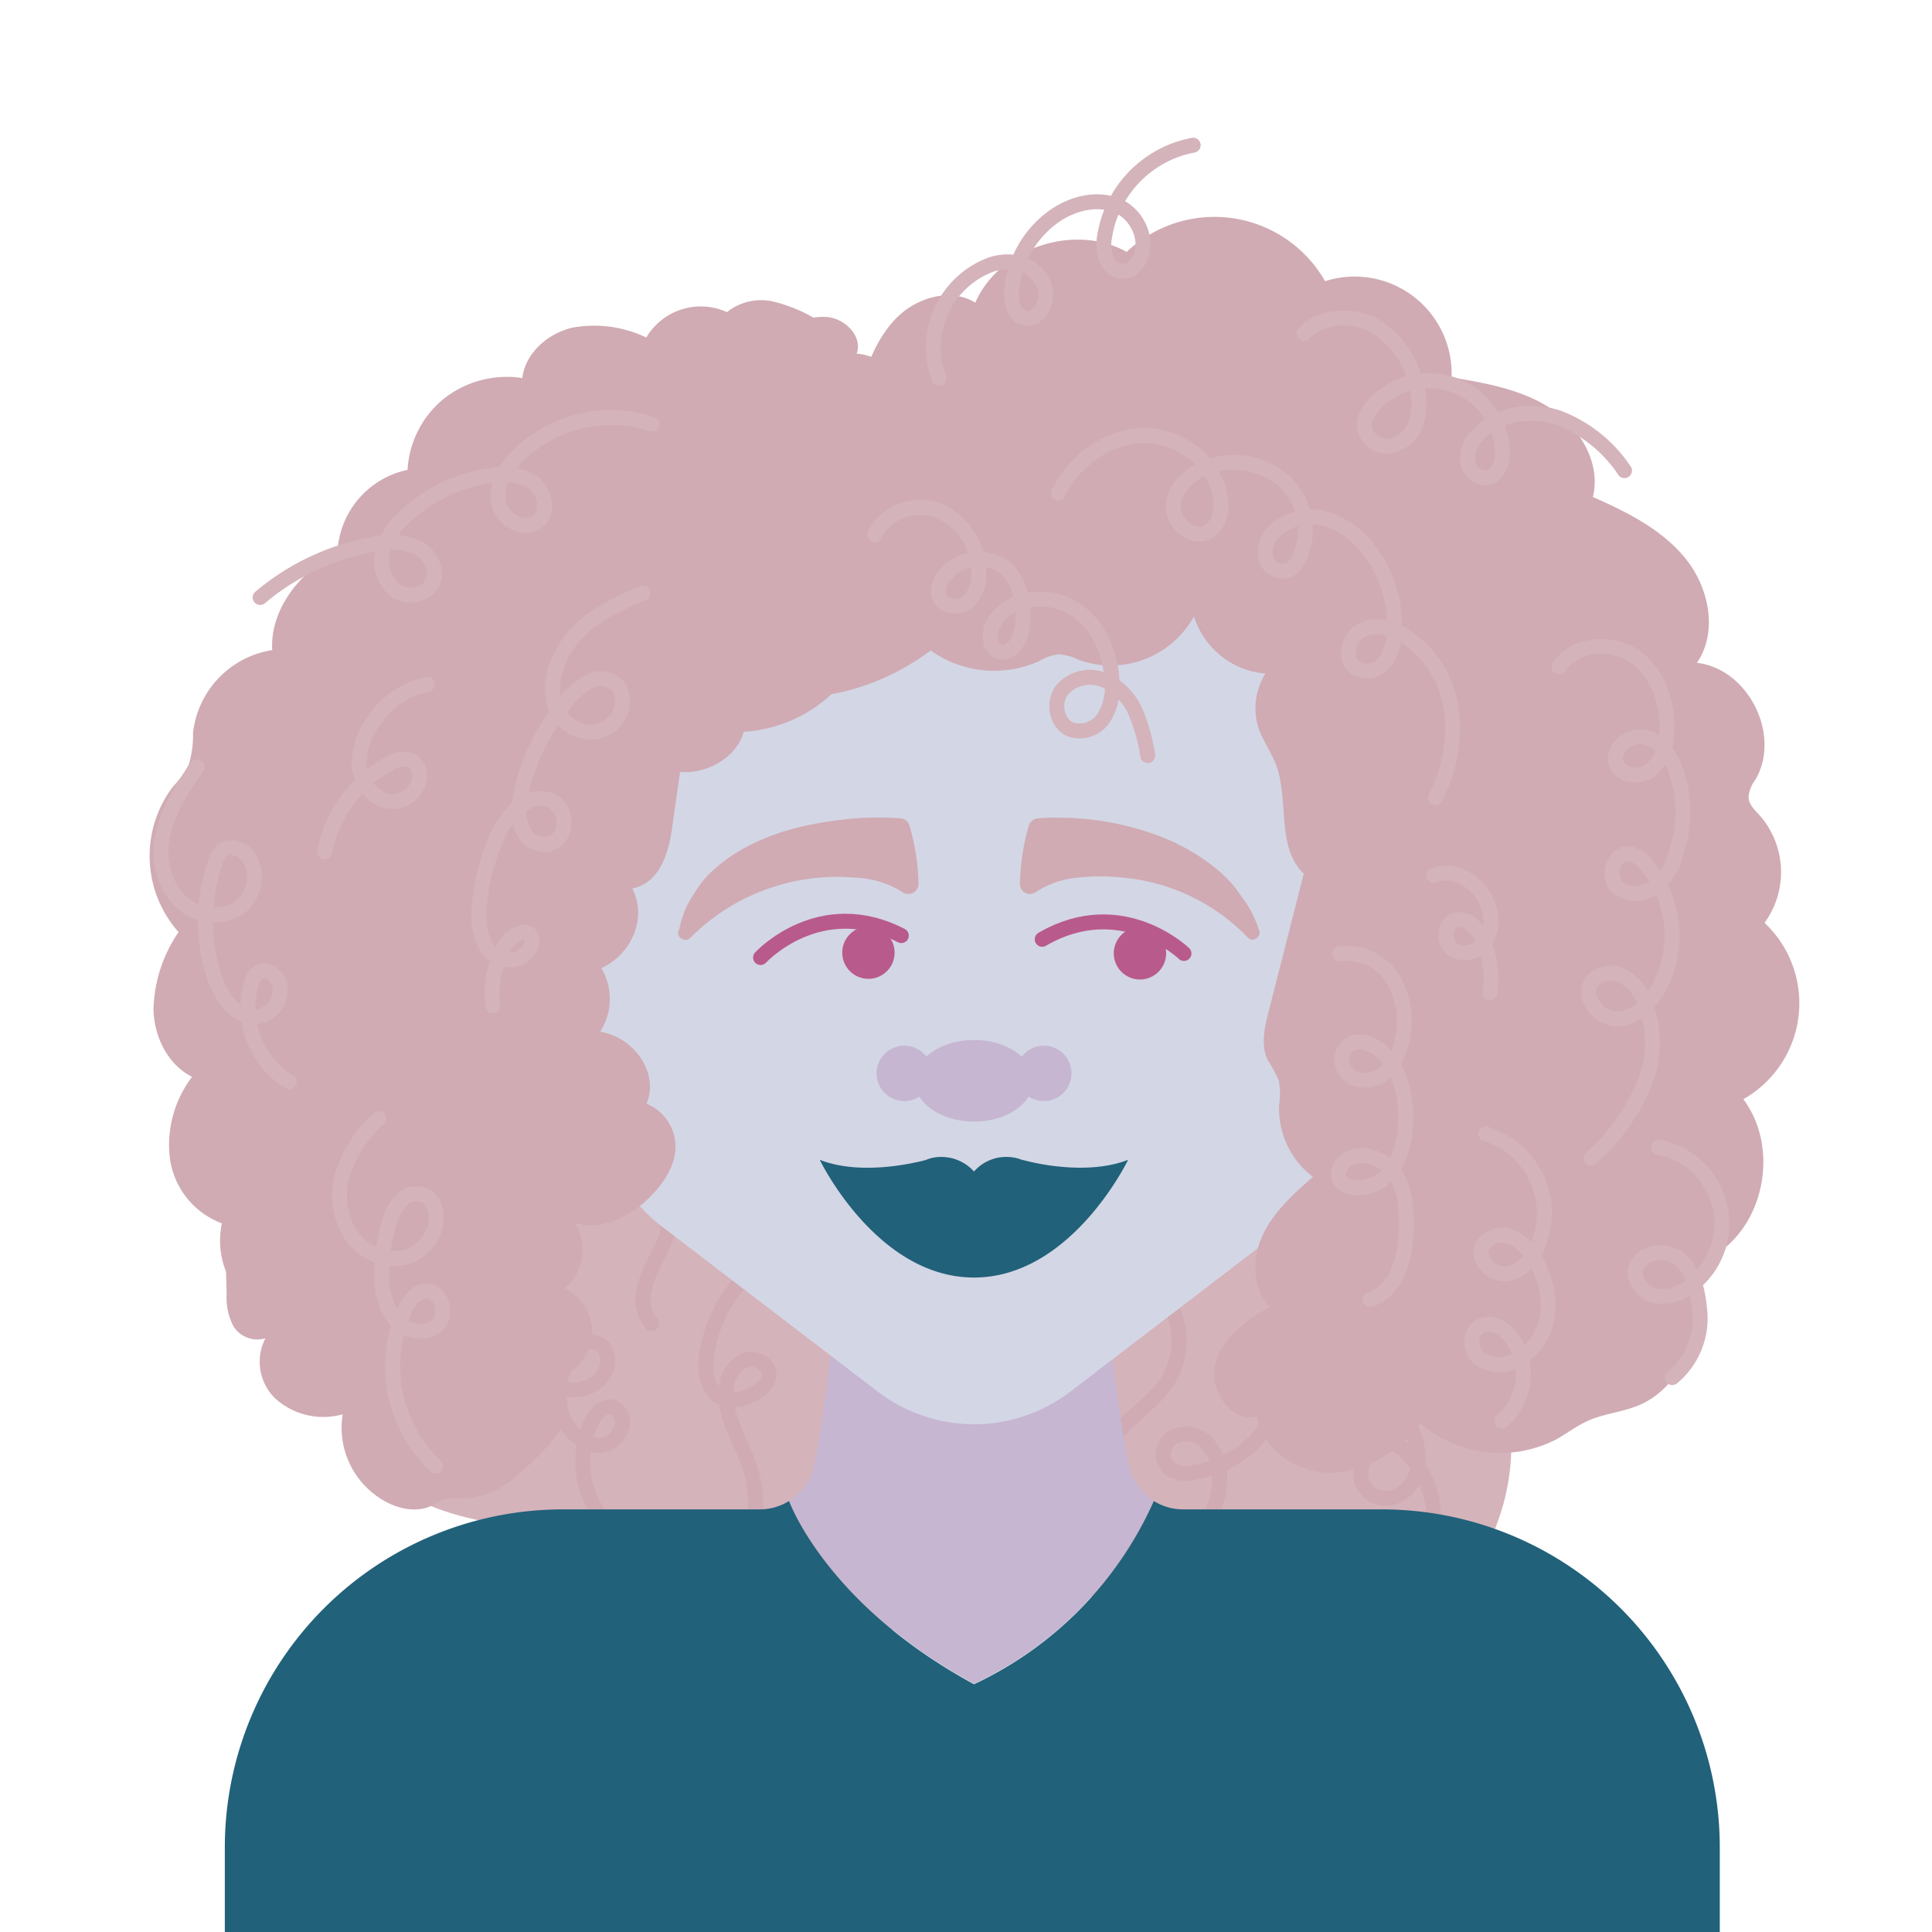 <svg xmlns="http://www.w3.org/2000/svg" viewBox="0 0 256 256"><defs><style>.cls-1{fill:#d5b3ba;}.cls-2,.cls-7,.cls-8{fill:none;stroke-linecap:round;stroke-linejoin:round;stroke-width:1.98px;}.cls-2{stroke:#d0abb3;}.cls-3{fill:#c6b6d1;}.cls-4{fill:#21617a;}.cls-5{fill:#d3d6e5;}.cls-6{fill:#d0abb3;}.cls-7{stroke:#d4b3ba;}.cls-8{stroke:#b95a8c;}.cls-9{fill:#b95a8c;}</style></defs><g id="Layer_7" data-name="Layer 7"><path class="cls-1" d="M48.85,188.11c-1,3.32,1,6.89,4.15,9.19s7.28,3.53,11.41,4.35c.67,3.92,4.64,7.11,9.23,8.53s9.71,1.31,14.57.66a20.3,20.3,0,0,1,6.4-.27,22.25,22.25,0,0,1,5.57,2.39c10.22,5.06,23.54,3.24,34.69-.33a23.83,23.83,0,0,1,5.79-1.37,22.93,22.93,0,0,1,5,.44c8.29,1.39,17,2.88,25.09.76a24.5,24.5,0,0,1,3.7-.85c3.53-.35,6.87,1.46,10.43,1.55,6.1.14,10.55-4.67,12.65-9.28a29.62,29.62,0,0,0,2-18.93c5.84-5.73,8.76-13.34,7.94-20.73s-5.34-14.46-12.35-19.28a24.36,24.36,0,0,0-5.42-2.87,35,35,0,0,0-10.22-1.66c-26-1.31-51.92,5.26-77.87,3.47C89.38,143,77.34,140.32,65,140.25a17.68,17.68,0,0,0-4.72.44c-4.72,1.28-6.85,5.59-8.39,9.4"/><path class="cls-2" d="M71.57,170.82A14.37,14.37,0,0,0,70.16,178a7.08,7.08,0,0,0,4,5.83c2.29.93,5.36-.11,6.17-2.44a3,3,0,0,0-.19-2.57,2.06,2.06,0,0,0-2.3-.93,2.72,2.72,0,0,0-.82.48A8.26,8.26,0,0,0,75,188.62c1,1.71,2.8,3.11,4.75,2.88s3.47-2.68,2.35-4.3a1.76,1.76,0,0,0-1-.73c-1.11-.3-2.11.76-2.65,1.79A12.26,12.26,0,0,0,82.88,204"/><path class="cls-2" d="M164.74,179.13c2.09-.17,3.72,1.94,4.09,4a9.5,9.5,0,0,1-2.7,8,14.54,14.54,0,0,1-7.73,3.92,4.15,4.15,0,0,1-3.57-.54,2.71,2.71,0,0,1,.61-4.09,3.79,3.79,0,0,1,4.41.71,6.5,6.5,0,0,1,1.75,4.34,10.46,10.46,0,0,1-3.84,8.56,4.85,4.85,0,0,1-2.61,1.19,2.38,2.38,0,0,1-2.4-1.31c-.61-1.51,1.15-3.14,2.77-3s2.87,1.5,3.74,2.87a12.73,12.73,0,0,1,2.12,7.72,9.4,9.4,0,0,1-3.72,7"/><path class="cls-2" d="M182.32,185.41c2.21.15,3.87,2.13,4.75,4.16a8.65,8.65,0,0,1,.76,5,4.92,4.92,0,0,1-3.12,3.8,3.47,3.47,0,0,1-4.24-1.92,4.27,4.27,0,0,1,.38-3.16,3.58,3.58,0,0,1,2.51-2.15,4,4,0,0,1,3.19,1.51,12.23,12.23,0,0,1-.58,17.54"/><path class="cls-2" d="M151.22,170.53c1.9-.2,3.49,1.48,4.24,3.23a10.09,10.09,0,0,1-.77,9.26c-1.57,2.46-4.13,4.1-6.11,6.25a16.66,16.66,0,0,0-4.3,12.39"/><path class="cls-2" d="M99.11,168.85a18.51,18.51,0,0,0-5.49,10.75c-.29,2.12.07,4.75,2,5.62a4.86,4.86,0,0,0,3.91-.36c1.17-.53,2.4-1.47,2.37-2.75,0-1.46-1.89-2.36-3.25-1.84a4.21,4.21,0,0,0-2.38,3.42c-.56,3.76,1.94,7.2,3.12,10.81a16.13,16.13,0,0,1-2.25,14.2"/><path class="cls-2" d="M84.15,158.18a4.57,4.57,0,0,1,4.37,4.66c-.18,3-5.64,8.4-2.18,12.55"/><path class="cls-3" d="M152.89,198.84a48.63,48.63,0,0,1-23.83,24.28c-19.41-10.53-24.35-23.89-24.51-24.28a7.38,7.38,0,0,0,3.37-4.85,174.2,174.2,0,0,0,2.76-22.62h36.08A172.18,172.18,0,0,0,149.52,194,7.31,7.31,0,0,0,152.89,198.84Z"/><path class="cls-4" d="M227.88,244.62v37.26a44.8,44.8,0,0,1-44.67,44.67H74.46a44.81,44.81,0,0,1-44.67-44.67V244.62A44.81,44.81,0,0,1,74.46,200h26.2a7.32,7.32,0,0,0,3.89-1.11c.16.39,5.1,13.75,24.51,24.28a48.63,48.63,0,0,0,23.83-24.28,7.32,7.32,0,0,0,3.89,1.11h26.43A44.8,44.8,0,0,1,227.88,244.62Z"/><path class="cls-5" d="M178.68,76.14v69.7a21,21,0,0,1-8.23,16.66l-28.64,21.91a21,21,0,0,1-25.49,0L87.68,162.5a21,21,0,0,1-8.23-16.66V76.14"/><path class="cls-6" d="M135.81,66.75c.93-3.56-2.68-7.3-6.36-9s-9.47.06-9.54,3.71a14.15,14.15,0,0,0-15.34.81,6.56,6.56,0,0,1-2.42,1.51,6.92,6.92,0,0,1-3.05-.29c-7-1.53-15,1.72-18.14,7.39-4,.64-8.14,1.31-11.75,3S62.52,78.49,62,82c-6.13.24-11,6.2-9.31,11.34-3.91,2.38-8.17,5.21-8.88,9.32a13.33,13.33,0,0,1-.55,3.15,8.27,8.27,0,0,1-2.08,2.56,15.12,15.12,0,0,0-3.88,5.06,5.35,5.35,0,0,0,.95,5.8c-4.83,2.68-6.78,8.67-4.29,13.16a3.39,3.39,0,0,1,.71,2.16,3.79,3.79,0,0,1-1.4,1.79c-4,3.63-3.65,10.57,1.41,13-4.73,3.42-5,9.56-4.84,14.91l.19,7.25a8.1,8.1,0,0,0,.92,4.27,3.75,3.75,0,0,0,4.22,1.56,6.76,6.76,0,0,0,1.33,8,9.49,9.49,0,0,0,8.91,2.07A11.11,11.11,0,0,0,50,198.29c2,1.46,5,2.36,7.26,1.19a11.59,11.59,0,0,1,1.48-.78,7.66,7.66,0,0,1,2.4-.12c4.4,0,7.81-3.18,10.62-6.13a12.37,12.37,0,0,0,3.25-4.64A4,4,0,0,0,73.16,183a7.3,7.3,0,0,0,5.31-5.68,6.72,6.72,0,0,0-3.65-6.61A6.58,6.58,0,0,0,76.11,162c3.25,1.12,6.92-.59,9.36-2.77,2-1.82,3.71-4.1,4-6.64a6.15,6.15,0,0,0-3.81-6.34c1.69-3.89-1.46-8.77-6.14-9.54a8,8,0,0,0,.16-8.43c4.16-1.9,6.07-6.84,4.09-10.55,3.65-.73,4.81-4.69,5.27-7.93l1.07-7.51c3.78.31,7.6-2.11,8.44-5.33a18.63,18.63,0,0,0,11.64-5S129.89,89.57,135.81,66.75Z"/><path class="cls-6" d="M108.74,42.66A21,21,0,0,0,102.65,40a7.24,7.24,0,0,0-6.32,1.36,8.38,8.38,0,0,0-10.69,3.36,16.07,16.07,0,0,0-9.82-1.3c-3.26.78-6.23,3.39-6.61,6.67a13.52,13.52,0,0,0-10.4,2.74A13.11,13.11,0,0,0,54,62.26a11.7,11.7,0,0,0-9.24,12.57A19,19,0,0,0,40.25,79a6.32,6.32,0,0,0-1,5.78c.32.79.87,1.63.53,2.41a2.76,2.76,0,0,1-.79.88,9.63,9.63,0,0,0-3.47,6.85,7.17,7.17,0,0,0,3.66,6.53c-2.58,3.43-3.35,8.7-.3,11.73a8.88,8.88,0,0,0,6.68,2.21,24.6,24.6,0,0,0,7-1.71c2.23-.79,4.71-1.85,5.51-4a12.42,12.42,0,0,1,.61-1.81,5.62,5.62,0,0,1,1.92-1.76,28.91,28.91,0,0,0,11.09-14.8,16.44,16.44,0,0,0,15-9.22,3.24,3.24,0,0,1,1.13-1.59,3.34,3.34,0,0,1,1.63-.25,19.44,19.44,0,0,0,14.89-6.91A5.1,5.1,0,0,1,106,71.85a5.43,5.43,0,0,1,2.38-.34,11.79,11.79,0,0,0,8.19-3.15,7.59,7.59,0,0,0,1.8-8.19,18.13,18.13,0,0,0,3.87-4.46,2.68,2.68,0,0,0,.5-1.42,2.83,2.83,0,0,0-.79-1.59c-2.21-2.73-4.91-5.56-8.44-5.84.84-2.23-1.47-4.62-3.88-4.85s-4.68,1-6.78,2.15"/><path class="cls-6" d="M53.5,70.14c-4.18,1-8.39,2.35-11.79,5s-5.89,6.75-5.64,11A12.5,12.5,0,0,0,25.58,97.09a13.83,13.83,0,0,1-.55,4.18,12.7,12.7,0,0,1-2.14,3,15.2,15.2,0,0,0,.77,19.24,18.92,18.92,0,0,0-3.32,10.18c.05,3.63,1.87,7.37,5.11,9a14.89,14.89,0,0,0-2.93,10.86,10.74,10.74,0,0,0,6.88,8.55A11,11,0,0,0,43.08,175"/><path class="cls-6" d="M113.72,52.19c1.09-3.65,2.41-7.39,5.1-10.09s7.14-4,10.41-2c3.2-7.27,13.13-10.59,20.06-6.72a16.88,16.88,0,0,1,26.29,3.88A12.85,12.85,0,0,1,192.34,50c4.56.77,9.27,1.59,13.14,4.12s6.7,7.25,5.58,11.73c4.54,2,9.17,4.31,12.29,8.17s4.31,9.72,1.5,13.81c6.79.77,11.2,9.55,7.77,15.45a4.5,4.5,0,0,0-.93,2.31c0,1,.89,1.81,1.58,2.57a11.4,11.4,0,0,1,.54,14.12A14.61,14.61,0,0,1,231,145.65c4.51,6,3.1,15.62-2.95,20.09a7.22,7.22,0,0,0-2.36,2.2,6.31,6.31,0,0,0-.42,3c0,6.18-2.56,13.05-8.3,15.34-1.92.77-4,1-5.94,1.73s-3.32,1.92-5,2.81a16.25,16.25,0,0,1-17.82-2.19c-2.86,3.56-7,6.36-11.58,6.51s-9.35-2.95-10.1-7.46c-3.47.86-6.4-3.55-5.5-7s4.11-5.77,7.24-7.5c-2.39-2.43-2.4-6.47-.94-9.56s4.08-5.42,6.64-7.68a11.36,11.36,0,0,1-4.48-9.53,9.55,9.55,0,0,0-.06-3.29A20.63,20.63,0,0,0,168,140.5c-1-2-.43-4.41.13-6.59l4.63-18.15c-3.72-3.52-1.88-9.82-3.74-14.58-.62-1.57-1.64-3-2.2-4.55a8.62,8.62,0,0,1,.86-7.38,10.82,10.82,0,0,1-9.47-7.58A12.59,12.59,0,0,1,143,87.46a7.31,7.31,0,0,0-2.7-.77,7,7,0,0,0-2.66.93,14.46,14.46,0,0,1-15.51-2.38"/><path class="cls-7" d="M115.94,70.86c1.35-3.07,5.41-4.4,8.52-3.15a8.92,8.92,0,0,1,5.22,7.93,4.91,4.91,0,0,1-1.46,4.12c-1.18.95-3.32.67-3.78-.77a2.79,2.79,0,0,1,.33-2.14,5.75,5.75,0,0,1,8.46-1.55c2,1.77,2.47,4.73,2.28,7.41-.13,1.83-1.32,4.19-3.08,3.64-1.58-.5-1.47-2.89-.49-4.23,2.23-3.07,7-3.53,10.25-1.54s5,5.87,5.16,9.67a7.7,7.7,0,0,1-1.08,4.85,3.83,3.83,0,0,1-4.41,1.56c-1.87-.79-2.38-3.53-1.18-5.17a4.86,4.86,0,0,1,5.51-1.41,8,8,0,0,1,4.24,4.19,23.45,23.45,0,0,1,1.65,5.85"/><path class="cls-7" d="M140.22,65.33c2.16-4.33,6.64-7.62,11.47-7.62s9.61,3.76,10.06,8.57c.15,1.59-.3,3.44-1.71,4.2-2.06,1.11-4.72-1.2-4.58-3.54s2.19-4.18,4.38-5a10.19,10.19,0,0,1,10.52,2A8.83,8.83,0,0,1,172,74.24a3,3,0,0,1-1.27,1.32,2.31,2.31,0,0,1-3-1.61,3.81,3.81,0,0,1,1.1-3.5,7,7,0,0,1,6.85-1.68,11.22,11.22,0,0,1,5.87,4.31,16.42,16.42,0,0,1,3.21,10.72,6.57,6.57,0,0,1-1.29,3.94,3,3,0,0,1-3.78.82c-1.69-1.08-1.11-4,.66-5s4-.39,5.72.65a13.85,13.85,0,0,1,6.25,9.84,19.86,19.86,0,0,1-2.14,11.67"/><path class="cls-7" d="M206.57,88.37c2.14-3.2,7.16-3.52,10.25-1.23s4.33,6.48,4,10.31a6.48,6.48,0,0,1-2.1,4.61c-1.39,1-3.76.86-4.49-.72-.87-1.89,1.45-4,3.5-3.71s3.5,2.26,4.26,4.21a17.14,17.14,0,0,1,.19,10.92,8.71,8.71,0,0,1-2.93,4.82c-1.57,1.11-4,1.14-5.2-.36s0-4.32,1.89-4.08a3.65,3.65,0,0,1,2.14,1.39,14.6,14.6,0,0,1,1.6,16.6c-1.22,2.07-3.27,4-5.67,3.86s-4.47-3.13-3-5a3.33,3.33,0,0,1,3.92-.71,6.32,6.32,0,0,1,2.83,3.11,14.51,14.51,0,0,1,0,11.54,27.72,27.72,0,0,1-6.93,9.54"/><path class="cls-7" d="M86.38,56.2a17.47,17.47,0,0,0-17.83,4.28c-1.63,1.68-3,4-2.45,6.27s3.66,3.83,5.32,2.18c1.35-1.34.74-3.84-.8-5A7.6,7.6,0,0,0,65.11,63,20.68,20.68,0,0,0,54,68.14a10.14,10.14,0,0,0-3.22,4.72,5.09,5.09,0,0,0,1.47,5.27c1.52,1.19,4.12.89,5-.83s-.26-3.9-2-4.78a9,9,0,0,0-5.62-.42,31.86,31.86,0,0,0-15.16,7.07"/><path class="cls-7" d="M26.12,101.61c-2,2.91-4,5.93-4.62,9.39a9.57,9.57,0,0,0,2,8,6.51,6.51,0,0,0,7.76,1.56c2.47-1.42,3.34-5.23,1.38-7.31a2.5,2.5,0,0,0-3-.69,3.23,3.23,0,0,0-1.12,1.74,23.86,23.86,0,0,0-.11,15.19c.89,2.7,3,5.64,5.83,5.2a3.61,3.61,0,0,0,2.83-4.21c-.29-1.24-1.74-2.34-2.82-1.66a2.56,2.56,0,0,0-.92,1.45,11.52,11.52,0,0,0,5,13.07"/><path class="cls-7" d="M85.19,78.61c-3.1,1.3-6.28,2.7-8.72,5.23s-4,6.5-2.9,9.76,5.48,4.69,7.83,2a4,4,0,0,0,.72-4.36,3.06,3.06,0,0,0-3.71-1.07A8.65,8.65,0,0,0,75,93a28.36,28.36,0,0,0-5.73,11.1c-.52,2-.79,4.22.07,6s3.27,2.51,4.65,1a3.35,3.35,0,0,0-.53-4.77c-1.4-.93-3.37-.5-4.79.63a11.55,11.55,0,0,0-3.09,4.6,28.33,28.33,0,0,0-2,7.71c-.26,2.28-.19,4.74,1.06,6.45s4,2.1,5.37.27a2,2,0,0,0,.38-1.84c-.58-1.4-2.63-.26-3.44,1.11a12.64,12.64,0,0,0-1.64,8"/><path class="cls-7" d="M50.2,148.2a17,17,0,0,0-4.67,7,9.9,9.9,0,0,0,.81,8.19,7,7,0,0,0,7.28,3.22c2.76-.67,4.82-3.73,4-6.45a2.88,2.88,0,0,0-1.13-1.67,2.75,2.75,0,0,0-3.21.46,6.66,6.66,0,0,0-1.67,3,22.4,22.4,0,0,0-1,7.23,8.81,8.81,0,0,0,1.82,5.73c1.37,1.52,4,2.08,5.48.71s.67-4.57-1.38-4.53c-1.43,0-2.42,1.41-3,2.71a18.22,18.22,0,0,0,4.19,20.48"/><path class="cls-7" d="M177.5,126.38a7.23,7.23,0,0,1,7.14,3.44,10.89,10.89,0,0,1,1.1,8.13,7.6,7.6,0,0,1-2.15,4.11,4,4,0,0,1-4.36.73,2.7,2.7,0,0,1-.86-4c1.33-1.43,3.8-.51,5.12.93,2.3,2.54,3,6.21,2.71,9.62a10.76,10.76,0,0,1-1.86,5.78,5.38,5.38,0,0,1-5.39,2.16,2.26,2.26,0,0,1-1.4-.93c-.63-1.06.28-2.46,1.42-2.94,2.19-.92,4.83.44,6.06,2.47s1.38,4.54,1.32,6.92c-.1,3.76-1.22,8.25-4.8,9.41"/><path class="cls-7" d="M124.43,50.16a11.72,11.72,0,0,1,6.47-14.94,6.84,6.84,0,0,1,4.5-.26,4.88,4.88,0,0,1,3.11,3.43c.45,1.89-1.18,4.39-3,3.67-1.27-.51-1.57-2.18-1.46-3.55a13.5,13.5,0,0,1,5.68-9.89c2.49-1.73,5.86-2.55,8.6-1.23s4.16,5.23,2.25,7.6a2.55,2.55,0,0,1-1.3.92,2.41,2.41,0,0,1-2.59-1.37,5.33,5.33,0,0,1-.34-3.09A14.62,14.62,0,0,1,158.1,19.24"/><path class="cls-7" d="M196.88,150.25A11,11,0,0,1,203.79,165c-.74,1.79-2.17,3.5-4.09,3.76s-4-1.7-3.33-3.51a3,3,0,0,1,3.63-1.44,6.37,6.37,0,0,1,3.16,2.78,11.43,11.43,0,0,1,1.89,7.66,7.82,7.82,0,0,1-4.59,6.17,4.39,4.39,0,0,1-4.56-.54c-1.19-1.1-1.18-3.37.24-4.13s3,.17,4,1.32A8.18,8.18,0,0,1,199,188.3"/><path class="cls-7" d="M172.83,44.14c2.38-2.39,6.43-2.58,9.37-.93a12.11,12.11,0,0,1,5.54,8.1,8.57,8.57,0,0,1-.12,4.79,4.44,4.44,0,0,1-3.53,3,3,3,0,0,1-3.32-2.75,4,4,0,0,1,1.13-2.5,9.76,9.76,0,0,1,17.17,5.8c.08,1.51-.49,3.37-2,3.66A2.45,2.45,0,0,1,194.46,61a4.53,4.53,0,0,1,1.45-3.48c2.62-2.75,7-3.36,10.59-2.16a18.43,18.43,0,0,1,8.75,7"/><path class="cls-7" d="M56.62,90.67a11.22,11.22,0,0,0-6.95,4.68,9.29,9.29,0,0,0-2.06,6.29c.25,2.24,2,4.41,4.25,4.57s4.43-2.32,3.56-4.4a2.14,2.14,0,0,0-.86-1,3.14,3.14,0,0,0-2.93.35A17,17,0,0,0,43,112.87"/><path class="cls-7" d="M190,116c3-1.25,6.53,1.32,7.33,4.47a5.21,5.21,0,0,1-.71,4.53,3.16,3.16,0,0,1-4.21.75c-1.25-1-1-3.37.49-3.82s2.89,1.07,3.53,2.51a13.08,13.08,0,0,1,1,7.12"/><path class="cls-7" d="M219.76,152a10.31,10.31,0,0,1,4.2,18.43,6,6,0,0,1-4.42,1.32,3.33,3.33,0,0,1-2.86-3.23c.17-2.43,3.76-3.27,5.71-1.8s2.53,4.12,2.79,6.55a10.2,10.2,0,0,1-3.6,9.27"/><path class="cls-8" d="M100.78,126.88s7.81-8.5,18.65-2.91"/><circle class="cls-9" cx="115.07" cy="126.23" r="3.47"/><path class="cls-8" d="M156.88,126.34s-8.26-8-18.78-1.88"/><circle class="cls-9" cx="151.05" cy="126.32" r="3.47"/><path class="cls-6" d="M90.82,123.64c4.49-5.63,13.41-9.17,21.91-8.7,2.81.15,5.67.75,7.64,2.2a27.08,27.08,0,0,0-1.14-7.35s-23.46-2-28.41,13.85"/><path class="cls-6" d="M91.46,124.28a27.4,27.4,0,0,1,21.6-8,12.86,12.86,0,0,1,6.64,2,1.33,1.33,0,0,0,2-1.15,28.68,28.68,0,0,0-1.18-7.7,1.37,1.37,0,0,0-1.28-1,40.11,40.11,0,0,0-8.48.29c-5.57.71-11.19,2.36-15.59,6a16,16,0,0,0-1.74,1.66,14.16,14.16,0,0,0-1.5,2.11,12.08,12.08,0,0,0-2,5.14c-.08.89,1.21,1.15,1.62.44.76-1.31,1.34-2.7,2.22-4,.35-.49.79-.92,1.27-1.47s1-1,1.47-1.49c.25-.22.5-.44.76-.65l.22-.18.4-.3c.57-.41,1.16-.79,1.77-1.15s1.16-.64,1.75-.92l.9-.4.25-.1.51-.2a34.5,34.5,0,0,1,7.43-1.83l.21,0c-.29,0-.09,0,0,0l.42,0,.87-.1,1.61-.13c.91-.06,1.83-.09,2.75-.1s1.92,0,2.88.09l-1.28-1a26,26,0,0,1,1.09,7l2-1.14a14.08,14.08,0,0,0-6.69-2.22,27.56,27.56,0,0,0-6.85.1A30.21,30.21,0,0,0,95,118.4a16.94,16.94,0,0,0-5,4.78c-.57.87.71,1.83,1.43,1.1Z"/><path class="cls-6" d="M166,123.64c-4.49-5.63-13.42-9.17-21.92-8.7-2.81.15-5.66.75-7.63,2.2a26.69,26.69,0,0,1,1.13-7.35s20.86-2,28.42,13.85"/><path class="cls-6" d="M166.79,123.18c-2.32-3.54-6.15-5.81-10-7.35a30.43,30.43,0,0,0-13.34-2.15,15,15,0,0,0-7.65,2.32l2,1.14a26.4,26.4,0,0,1,1.08-7l-1.28,1a34,34,0,0,1,7.41.24l.12,0,.38.05.88.14c.57.1,1.14.22,1.71.35a32.58,32.58,0,0,1,3.63,1,25.14,25.14,0,0,1,6.94,3.7c1.18.92,2.34,2.24,3.52,3.31s2.12,2.91,3.21,4.31c.58.73,1.64-.08,1.46-.85a13.46,13.46,0,0,0-2.31-4.52,17.43,17.43,0,0,0-1.52-2,19.77,19.77,0,0,0-1.62-1.55,27.07,27.07,0,0,0-7.7-4.5,37.82,37.82,0,0,0-13.35-2.47,25.44,25.44,0,0,0-2.76.08,1.39,1.39,0,0,0-1.28,1,29.49,29.49,0,0,0-1.18,7.7,1.34,1.34,0,0,0,2,1.15,12.09,12.09,0,0,1,5.77-2,27.66,27.66,0,0,1,6.43.07,26.19,26.19,0,0,1,16,7.88c.71.72,2-.22,1.42-1.1Z"/><ellipse class="cls-3" cx="129.06" cy="143.21" rx="7.85" ry="5.41"/><circle class="cls-3" cx="119.82" cy="142.23" r="3.67"/><circle class="cls-3" cx="138.31" cy="142.23" r="3.67"/><path class="cls-4" d="M149.48,153.68s-7.5,15.6-20.42,15.6-20.44-15.6-20.44-15.6c5.37,2.12,12.44.44,13.85.08l.26-.08a5.22,5.22,0,0,1,2-.38,5.83,5.83,0,0,1,4.33,1.93,5.66,5.66,0,0,1,4.28-1.93,5.58,5.58,0,0,1,2.16.42l.12,0C137.09,154.14,144.12,155.78,149.48,153.68Z"/></g></svg>